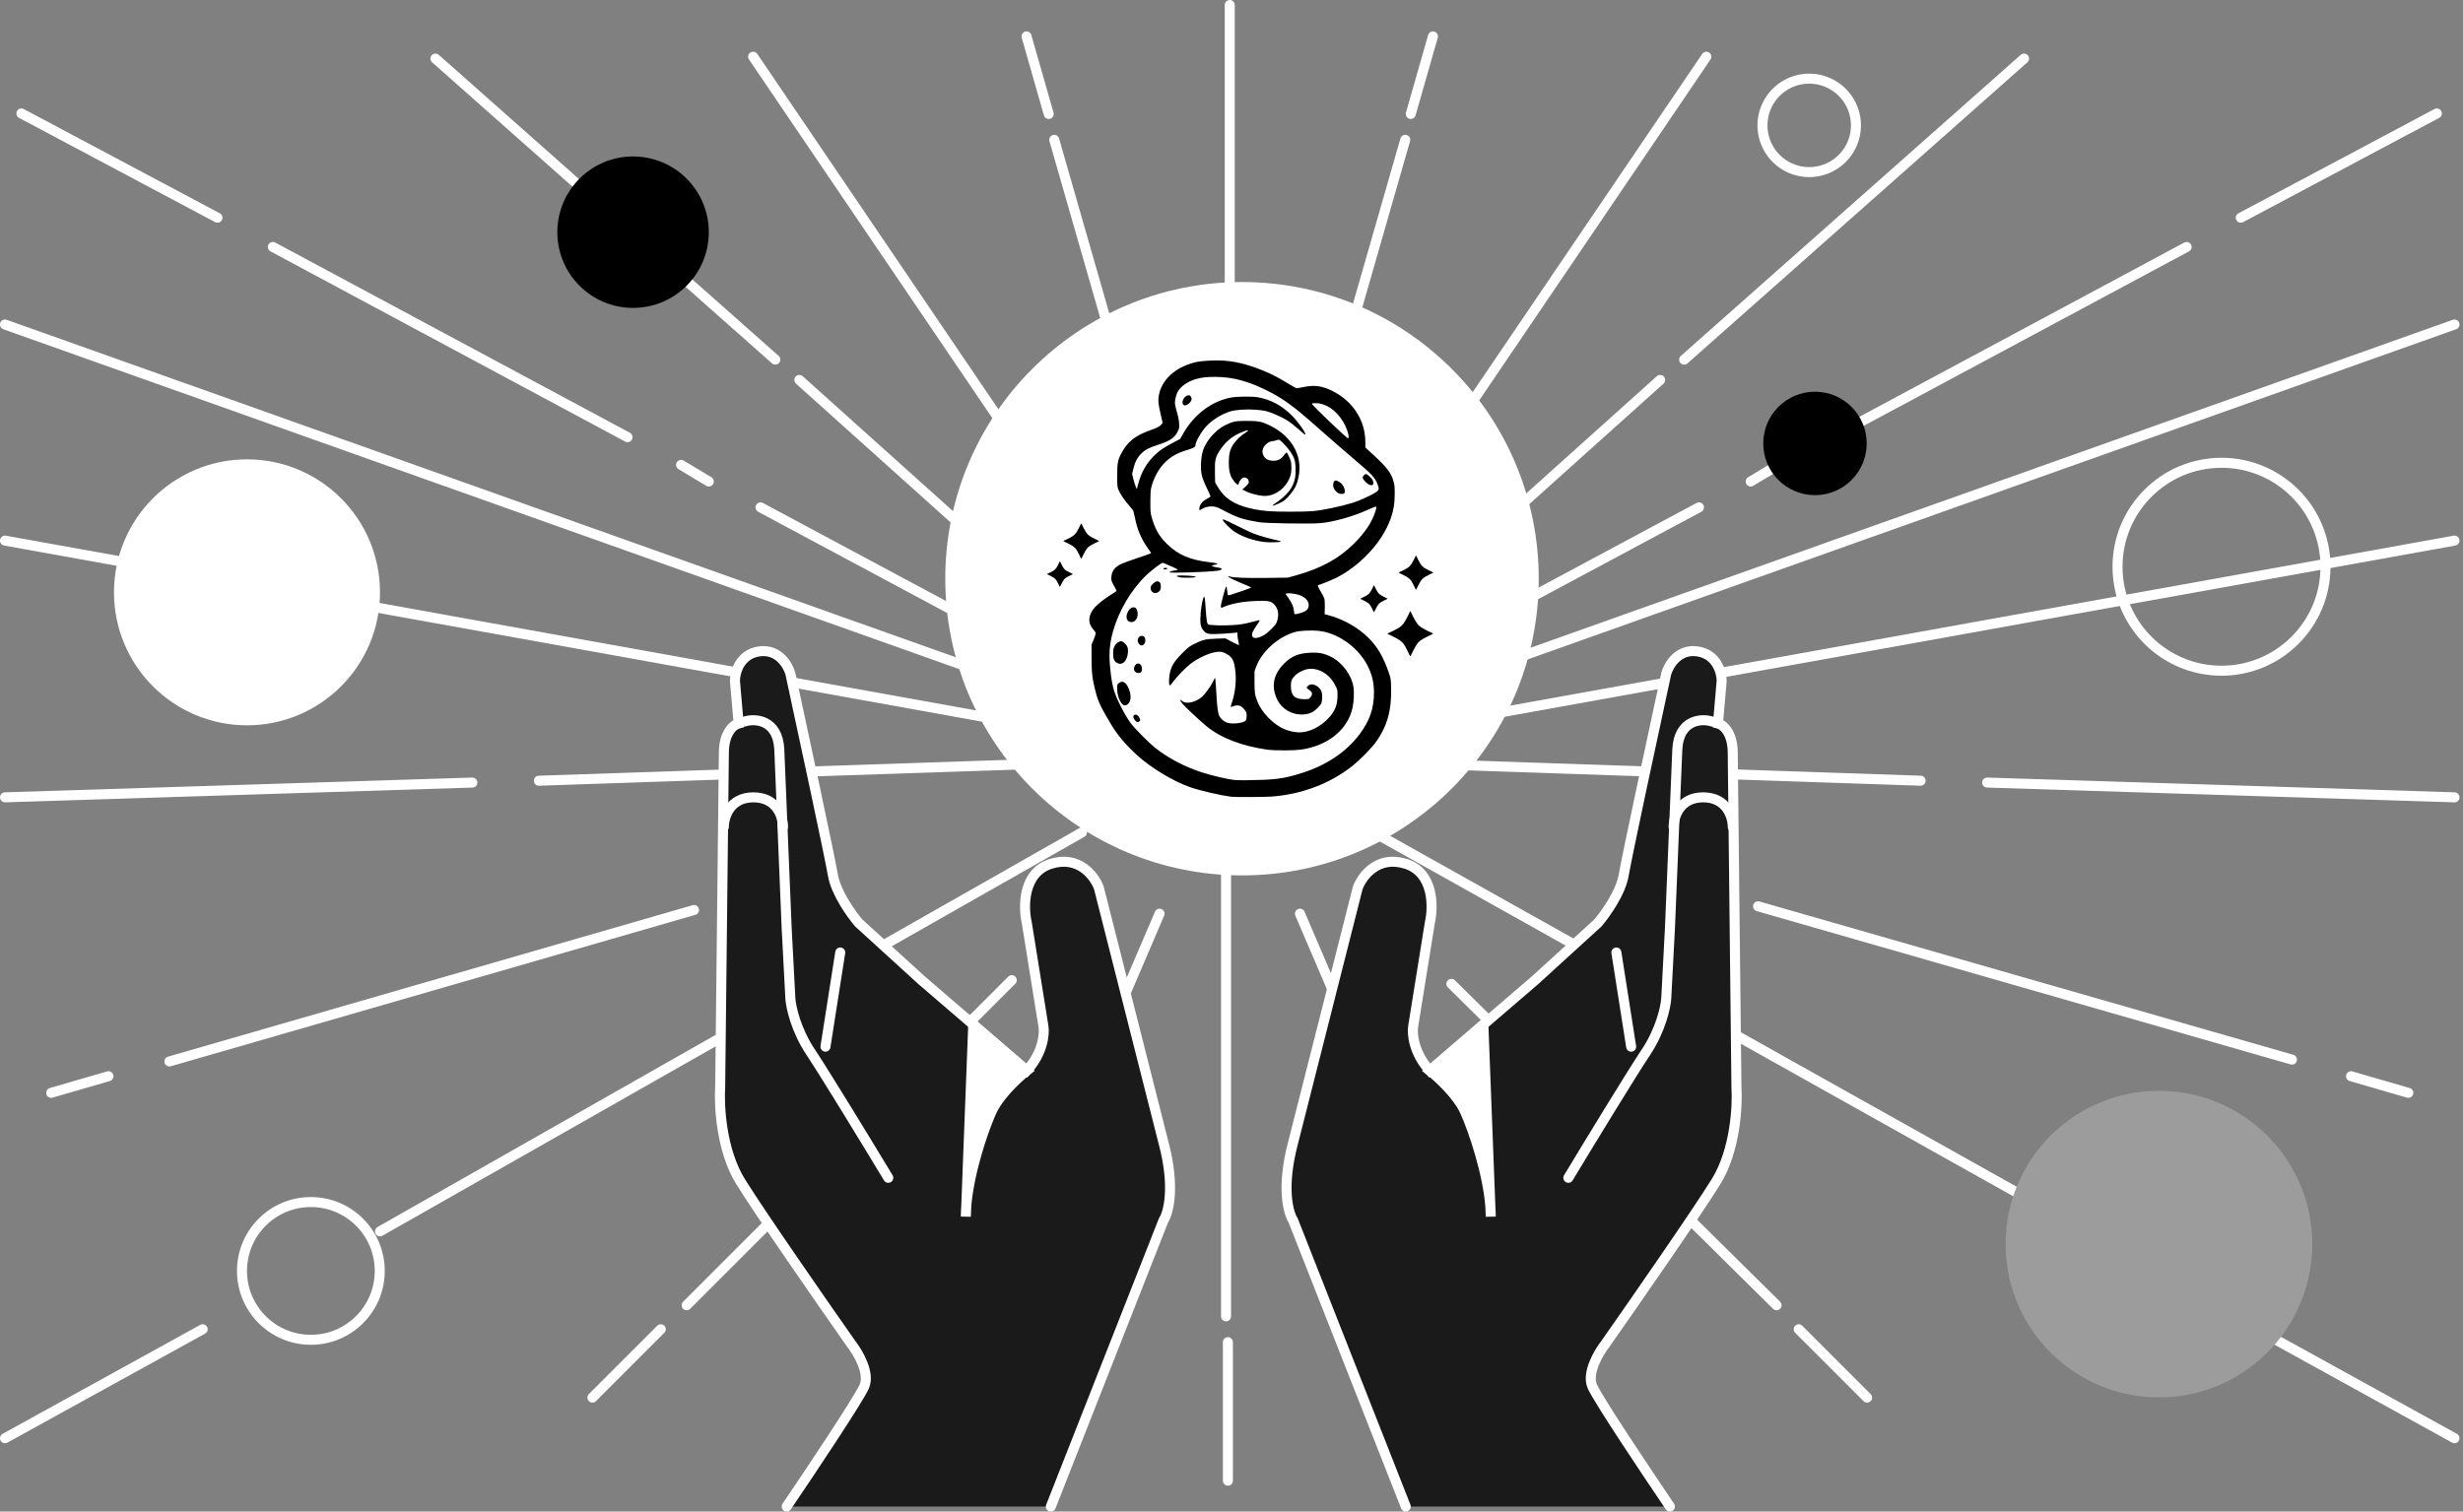 <?xml version="1.0" encoding="UTF-8" standalone="no"?>
<svg
   width="492"
   height="302"
   fill="none"
   version="1.1"
   id="svg14"
   sodipodi:docname="holding_chameleon.svg"
   inkscape:version="1.3.2 (091e20e, 2023-11-25, custom)"
   xmlns:inkscape="http://www.inkscape.org/namespaces/inkscape"
   xmlns:sodipodi="http://sodipodi.sourceforge.net/DTD/sodipodi-0.dtd"
   xmlns="http://www.w3.org/2000/svg"
   xmlns:svg="http://www.w3.org/2000/svg">
  <rect width="100%" height="100%" fill="#808080" stroke="none"/>
  <defs
     id="defs14" />
  <sodipodi:namedview
     id="namedview14"
     pagecolor="#505050"
     bordercolor="#eeeeee"
     borderopacity="1"
     inkscape:showpageshadow="0"
     inkscape:pageopacity="0"
     inkscape:pagecheckerboard="0"
     inkscape:deskcolor="#505050"
     inkscape:zoom="2.2987805"
     inkscape:cx="246"
     inkscape:cy="151.16711"
     inkscape:window-width="1920"
     inkscape:window-height="1017"
     inkscape:window-x="-8"
     inkscape:window-y="-8"
     inkscape:window-maximized="1"
     inkscape:current-layer="svg14" />
  <style
     id="style1"><![CDATA[.B{stroke:#fff}.C{stroke-width:2}.D{stroke-linecap:round}]]></style>
  <path
     d="M4.275 22.667 43.442 43.5m11.064 5.84 70.849 38.007m16.235 8.856-5.535-3.321m15.867 8.487 41.328 22.14m51.66 48.709v90.775m.371 5.166v27.675M1 64.838l192.989 68.634M1 108.011l200.738 36.163M1 159.303l93.358-2.952m13.285-.369 98.155-3.321M10.225 218.343l11.439-3.321m12.178-2.952 104.797-30.258M1 287.347l39.483-21.771m35.423-19.558 140.222-79.705m-97.784 112.916 13.653-13.653m5.165-4.797 64.945-64.945m-13.285 85.978 7.749-18.082m1.847-3.689 33.21-77.491M86.978 11.701l67.897 60.148m4.797 4.059 32.472 29.151m-41.697-93.727 49.816 73.432m4.796-77.491 4.428 15.498m1.107 5.166 10.701 37.27M245.65 1v64.945m241.125-43.278L447.609 43.5m-10.816 5.84-70.849 38.007m-16.237 8.856 5.535-3.321m-15.867 8.487-41.328 22.14m192.252-58.671L297.31 133.472m192.989-25.461-200.738 36.163m200.738 15.129-93.358-2.952m-13.285-.369-98.155-3.321m195.573 65.682-11.439-3.321m-11.809-3.321-106.642-30.627m139.115 106.273-39.484-21.771m-35.424-20.296-140.96-78.967m98.526 112.916-13.653-13.653m-4.429-4.797-64.945-64.207m12.547 85.24-7.75-18.082m-1.846-3.689-33.21-77.491M404.32 11.701 336.424 71.85m-4.797 4.058-32.472 29.151m41.697-93.727-49.816 73.432m-4.798-77.491L281.81 22.77m-1.105 5.167-10.701 37.27M245.65 1v64.945"
     class="B C D"
     id="path1" />
  <circle
     cx="49.338"
     cy="118.343"
     r="26.568"
     fill="#fff"
     id="circle1" />
  <circle
     cx="443.759"
     cy="113.232"
     r="20.771"
     class="B C"
     id="circle2" />
  <circle
     cx="126.459"
     cy="46.388"
     r="15.129"
     fill="#000"
     id="circle3" />
  <circle
     cx="431.26"
     cy="248.563"
     r="30.627"
     fill="#9c9c9c"
     id="circle4" />
  <circle
     cx="362.551"
     cy="88.595"
     fill="#000"
     r="10.332"
     id="circle5" />
  <path
     d="m 370.734,25.051 a 9.332,9.332 0 0 1 -18.664,0 9.332,9.332 0 0 1 18.664,0 z"
     id="path5"
     style="stroke:#ffffff;stroke-width:2" />
  <circle
     cx="62.098"
     cy="253.923"
     r="13.76"
     id="circle6"
     style="stroke:#ffffff;stroke-width:2" />
  <circle
     cx="248.098"
     cy="115.624"
     r="59.274"
     fill="#fff"
     id="circle7" />
  <path
     d="M232.421 243.805L209.911 301h-52.768c4.674-6.888 14.318-21.328 15.499-23.985s-1.23-6.765-2.584-8.487l-22.14-32.472c-3.837-6.2-4.305-15.13-4.059-18.82l.738-66.789c0-4.133 1.968-5.658 2.952-5.904l-.738-8.487c0-1.723.96-5.314 4.797-5.905s5.781 2.706 6.273 4.428l8.487 40.222c.591 3.542 3.69 7.872 5.167 9.594l12.546 11.439 21.033 18.081c3.247-3.542 3.567-7.38 3.321-8.856l-3.321-20.664c-.738-3.198-.812-10.037 4.797-11.808s8.733 2.46 9.594 4.797l12.916 50.922c2.361 8.856.984 14.023 0 15.499z"
     fill="#1a1a1a"
     id="path7" />
  <g
     class="B C"
     id="g10">
    <g
       class="D"
       id="g9">
      <path
         d="M209.911 301l22.51-57.195c.984-1.476 2.361-6.642 0-15.499l-12.916-50.922c-.861-2.337-3.985-6.568-9.594-4.797s-5.535 8.61-4.797 11.808l3.321 20.664c.246 1.476-.074 5.314-3.321 8.856l-21.033-18.081-12.546-11.439c-1.477-1.722-4.576-6.052-5.167-9.594s-5.904-28.29-8.487-40.222c-.492-1.722-2.435-5.018-6.273-4.428s-4.797 4.182-4.797 5.905l.738 8.487c-.984.246-2.952 1.771-2.952 5.904l-.738 66.789c-.246 3.69.222 12.62 4.059 18.82s16.359 24.231 22.14 32.472c1.354 1.722 3.764 5.83 2.584 8.487S161.817 294.112 157.143 301m-8.486-156.826c2.214-.738 6.716-.369 7.011 5.535l1.476 35.793.738 14.022c.123 1.722 1.107 6.273 4.059 10.702s11.562 18.573 15.498 25.092"
         id="path8" />
      <path
         d="M156.406 165.207c0-1.968-1.181-5.904-5.904-5.904s-5.904 3.936-5.904 5.904m23.246 25.092-2.952 18.82"
         id="path9" />
    </g>
    <path
       d="M198.102 222.034c1.476-3.248 5.289-6.765 7.011-8.118l-10.701-9.226-1.403 36.472a26.62 26.62 0 0 0-.073 1.905l.073-1.905c.498-6.807 3.41-15.425 5.093-19.128z"
       fill="#fff"
       id="path10" />
  </g>
  <path
     d="M258.304 243.805L280.813 301h52.768c-4.674-6.888-14.317-21.328-15.498-23.985s1.23-6.765 2.583-8.487l22.14-32.472c3.838-6.2 4.305-15.13 4.059-18.82l-.738-66.789c0-4.133-1.968-5.658-2.952-5.904l.738-8.487c0-1.723-.959-5.314-4.797-5.905s-5.781 2.706-6.273 4.428l-8.487 40.222c-.59 3.542-3.69 7.872-5.166 9.594l-12.546 11.439-21.033 18.081c-3.247-3.542-3.567-7.38-3.321-8.856l3.321-20.664c.738-3.198.812-10.037-4.797-11.808s-8.733 2.46-9.594 4.797l-12.916 50.922c-2.362 8.856-.984 14.023 0 15.499z"
     fill="#1a1a1a"
     id="path11" />
  <g
     class="B C"
     id="g14">
    <g
       class="D"
       id="g13">
      <path
         d="M280.813 301l-22.509-57.195c-.984-1.476-2.362-6.642 0-15.499l12.916-50.922c.861-2.337 3.985-6.568 9.594-4.797s5.535 8.61 4.797 11.808l-3.321 20.664c-.246 1.476.074 5.314 3.321 8.856l21.033-18.081 12.546-11.439c1.476-1.722 4.576-6.052 5.166-9.594s5.904-28.29 8.487-40.222c.492-1.722 2.436-5.018 6.273-4.428s4.797 4.182 4.797 5.905l-.738 8.487c.984.246 2.952 1.771 2.952 5.904l.738 66.789c.246 3.69-.221 12.62-4.059 18.82s-16.359 24.231-22.14 32.472c-1.353 1.722-3.764 5.83-2.583 8.487s10.824 17.097 15.498 23.985m8.486-156.826c-2.214-.738-6.715-.369-7.011 5.535l-1.476 35.793-.738 14.022c-.123 1.722-1.107 6.273-4.059 10.702s-11.562 18.573-15.498 25.092"
         id="path12" />
      <path
         d="M334.32 165.207c0-1.968 1.181-5.904 5.904-5.904s5.904 3.936 5.904 5.904m-23.247 25.092l2.952 18.82"
         id="path13" />
    </g>
    <path
       d="M292.622 222.034c-1.476-3.248-5.289-6.765-7.011-8.118l10.701-9.226 1.403 36.472c.048.653.073 1.29.073 1.905l-.073-1.905c-.497-6.807-3.409-15.425-5.093-19.128Z"
       fill="#fff"
       id="path14" />
  </g>
  <path
     style="fill:#000000"
     d="m 245.956,159.186 c -2.32,-0.306 -6.199,-1.21 -8.245,-1.921 -3.418,-1.189 -7.933,-3.935 -10.739,-6.531 -2.184,-2.02 -3.822,-3.976 -5.024,-5.997 -2.079,-3.494 -2.589,-4.574 -3.101,-6.561 -0.657,-2.547 -0.795,-3.702 -0.8,-6.666 l -0.004,-2.694 0.418,-1.017 c 0.23,-0.559 0.418,-1.127 0.418,-1.262 0,-0.14 -0.214,-0.484 -0.499,-0.8 -1.148,-1.277 -1.026,-2.901 0.331,-4.411 0.628,-0.698 1.956,-1.733 3.236,-2.522 0.546,-0.337 1.023,-0.66 1.059,-0.718 0.036,-0.059 -0.035,-0.263 -0.158,-0.454 -0.123,-0.191 -0.375,-0.654 -0.561,-1.029 -0.299,-0.604 -0.332,-0.758 -0.284,-1.35 0.095,-1.181 0.649,-1.92 1.914,-2.553 0.385,-0.193 1.784,-0.707 3.107,-1.144 1.324,-0.437 2.525,-0.855 2.669,-0.931 l 0.262,-0.137 -0.711,-1.02 c -1.32,-1.895 -2.048,-3.617 -2.525,-5.974 -0.131,-0.65 -0.279,-1.287 -0.328,-1.417 -0.049,-0.129 -0.414,-0.592 -0.811,-1.028 -0.891,-0.979 -1.898,-2.482 -2.195,-3.275 -0.198,-0.53 -0.223,-0.834 -0.222,-2.721 0.002,-2.427 0.106,-3.048 0.712,-4.253 1.248,-2.479 2.818,-3.759 5.971,-4.866 1.335,-0.469 1.891,-0.765 2.186,-1.163 l 0.215,-0.29 -0.385,-1.649 c -0.481,-2.059 -0.556,-2.744 -0.403,-3.696 0.435,-2.71 2.483,-4.993 5.557,-6.195 1.506,-0.589 2.186,-0.729 4.206,-0.869 3.178,-0.219 5.718,0.108 8.83,1.138 2.618,0.866 4.912,1.951 7.38,3.491 0.681,0.425 1.35,0.801 1.487,0.835 0.137,0.034 0.768,-0.05 1.402,-0.187 2.262,-0.489 3.826,-0.267 5.994,0.847 4.01,2.061 6.422,5.876 6.422,10.156 v 1.053 l 1.644,1.518 c 2.682,2.476 3.504,3.559 3.979,5.235 0.211,0.746 0.244,1.108 0.238,2.591 -0.008,1.935 -0.218,3.198 -0.808,4.87 -1.618,4.586 -5.918,9.287 -10.778,11.783 -0.838,0.43 -3.499,1.507 -3.725,1.507 -0.15,0 0.061,0.499 0.561,1.324 0.327,0.54 0.646,1.173 0.709,1.407 0.063,0.234 0.099,1.021 0.079,1.748 l -0.035,1.322 0.862,0.234 c 2.907,0.79 5.774,2.411 7.816,4.419 1.863,1.831 3.066,3.879 4.153,7.069 0.384,1.125 0.403,1.252 0.451,2.937 0.131,4.585 -0.827,7.915 -3.19,11.085 -0.837,1.123 -3.144,3.46 -4.434,4.49 -4.497,3.593 -10.163,5.755 -16.274,6.211 -1.367,0.102 -7.322,0.127 -8.029,0.034 z m 6.197,-3.373 c 3.28,-0.13 5.029,-0.439 8.083,-1.426 4.842,-1.565 8.721,-4.189 11.329,-7.664 2.038,-2.715 2.889,-5.165 2.895,-8.329 0.004,-2.046 -0.387,-3.66 -1.327,-5.48 -1.842,-3.566 -5.824,-6.419 -9.57,-6.855 -1.536,-0.179 -3.901,-0.075 -4.89,0.215 -3.392,0.995 -6.559,3.819 -7.722,6.885 l -0.355,0.935 -0.003,2.048 c -0.003,2.21 0.062,2.657 0.588,4.02 0.852,2.21 3.217,4.621 5.444,5.551 0.786,0.328 2.113,0.613 2.856,0.613 2.031,0 4.228,-1.059 5.889,-2.838 1.305,-1.398 1.795,-2.615 1.808,-4.499 0.008,-1.132 0.005,-1.146 -0.453,-2.071 -1.157,-2.336 -3.585,-3.689 -5.733,-3.194 -0.771,0.178 -1.743,0.695 -2.25,1.197 -0.706,0.7 -0.878,1.114 -0.878,2.115 0,1.936 0.729,2.661 2.676,2.661 0.878,0 0.905,-0.008 1.212,-0.352 0.22,-0.246 0.315,-0.465 0.315,-0.728 0,-0.327 -0.069,-0.425 -0.539,-0.763 -0.296,-0.213 -0.539,-0.416 -0.539,-0.452 0,-0.036 0.13,-0.201 0.29,-0.367 0.5,-0.522 1.469,-0.342 2.233,0.414 0.444,0.44 0.603,0.898 0.603,1.732 -9.6e-4,1.164 -0.141,1.501 -0.955,2.304 -0.881,0.868 -1.596,1.181 -2.873,1.256 -2.181,0.129 -4.24,-1.066 -5.165,-2.996 -1.243,-2.593 -0.776,-5.003 1.388,-7.172 1.478,-1.481 2.852,-2.05 5.237,-2.168 1.642,-0.081 2.721,0.126 4.058,0.779 2.3,1.124 4.228,3.721 4.573,6.16 0.135,0.954 0.054,2.837 -0.168,3.916 -0.752,3.649 -3.55,6.54 -7.618,7.871 -1.84,0.602 -3.19,0.783 -5.913,0.79 -1.449,0.004 -2.837,-0.05 -3.449,-0.135 -5.145,-0.711 -9.44,-2.37 -12.286,-4.746 -1.376,-1.148 -4.326,-3.916 -4.76,-4.465 -0.514,-0.65 -0.56,-0.969 -0.081,-0.566 0.425,0.358 0.724,0.428 1.51,0.357 0.76,-0.069 1.795,-0.533 2.438,-1.093 0.641,-0.559 1.691,-1.988 2.214,-3.015 l 0.445,-0.874 0.079,0.539 c 0.043,0.296 0.134,1.58 0.201,2.852 0.131,2.468 0.305,3.754 0.58,4.286 0.254,0.491 0.813,1.006 1.361,1.254 0.995,0.45 3.517,0.201 3.93,-0.388 0.106,-0.152 0.167,-0.477 0.167,-0.898 0,-0.554 -0.049,-0.728 -0.305,-1.081 -0.714,-0.986 -1.407,-1.232 -2.374,-0.845 -0.25,0.1 -0.476,0.162 -0.501,0.136 -0.025,-0.025 0.077,-0.407 0.227,-0.849 0.666,-1.955 0.92,-4.235 0.7,-6.266 -0.214,-1.968 -0.523,-2.669 -1.454,-3.295 -0.815,-0.548 -1.542,-0.719 -2.411,-0.568 -1.517,0.264 -3.527,1.187 -5,2.296 -0.983,0.74 -2.893,2.693 -3.58,3.661 -0.284,0.4 -0.56,0.727 -0.613,0.727 -0.177,0 -0.237,-0.549 -0.162,-1.474 0.16,-1.978 0.737,-3.078 2.594,-4.948 1.122,-1.13 1.422,-1.368 2.266,-1.798 1.759,-0.895 2.42,-1.06 4.518,-1.127 l 1.837,-0.058 1.374,0.724 c 0.846,0.446 1.373,0.669 1.37,0.58 -0.002,-0.079 -0.074,-0.435 -0.16,-0.791 -0.086,-0.356 -0.157,-0.882 -0.158,-1.171 l -0.002,-0.524 -0.35,0.06 c -0.193,0.033 -1.353,0.12 -2.578,0.193 -2.632,0.156 -3.193,0.085 -3.724,-0.475 -0.737,-0.776 -0.876,-1.544 -0.689,-3.795 0.1,-1.207 0.415,-2.763 0.629,-3.11 0.137,-0.222 0.233,0.396 0.351,2.261 0.137,2.161 0.263,3.041 0.464,3.242 0.207,0.207 2.967,0.29 5.035,0.152 1.472,-0.099 2.066,-0.193 3.449,-0.55 0.919,-0.237 1.707,-0.432 1.751,-0.432 0.166,-4.6e-4 0.065,0.211 -0.496,1.037 -0.768,1.13 -0.932,1.467 -0.932,1.917 0,0.735 0.834,0.817 2.06,0.204 0.597,-0.298 1.041,-0.642 1.775,-1.374 0.854,-0.852 1.004,-1.058 1.179,-1.623 0.306,-0.988 0.262,-1.936 -0.121,-2.647 -0.453,-0.84 -1.043,-1.25 -1.938,-1.346 -0.907,-0.097 -3.542,0.024 -4.949,0.227 -1.338,0.194 -2.959,0.617 -3.646,0.953 -0.787,0.385 -0.788,0.271 -0.024,-2.564 0.493,-1.827 0.58,-1.904 0.698,-0.614 0.038,0.413 0.105,0.788 0.149,0.832 0.044,0.044 0.261,0.026 0.481,-0.041 0.811,-0.246 3.925,-1.323 4.086,-1.414 0.124,-0.069 -0.05,-0.182 -0.682,-0.442 -2.818,-1.159 -3.812,-1.64 -3.812,-1.845 0,-0.052 0.129,-0.046 0.286,0.014 0.632,0.24 3.289,0.342 7.42,0.285 l 4.203,-0.058 1.724,-0.484 c 4.974,-1.397 8.509,-3.35 11.536,-6.374 2.193,-2.19 3.575,-4.3 4.251,-6.49 0.143,-0.463 0.185,-0.755 0.118,-0.823 -0.067,-0.067 -0.668,0.155 -1.693,0.625 -2.848,1.308 -6.827,2.427 -9.47,2.664 -1.907,0.171 -10.737,0.041 -12.125,-0.179 -2.84,-0.45 -4.391,-0.91 -6.143,-1.823 -2.267,-1.182 -2.483,-1.273 -3.116,-1.331 -0.778,-0.07 -1.67,0.117 -2.189,0.46 -0.573,0.378 -0.663,0.35 -0.577,-0.186 0.116,-0.725 0.66,-1.378 1.497,-1.794 0.397,-0.198 0.722,-0.422 0.722,-0.497 0,-0.076 -0.337,-0.835 -0.749,-1.688 -0.841,-1.74 -1.063,-2.456 -1.155,-3.706 -0.079,-1.083 0.121,-2.976 0.4,-3.787 0.687,-1.996 2.561,-4.123 4.453,-5.052 1.524,-0.749 2.064,-0.855 4.325,-0.849 2.241,0.005 2.911,0.129 4.341,0.799 3.901,1.828 6.171,5.01 6.165,8.642 -0.002,1.194 -0.327,2.706 -0.789,3.666 -0.404,0.839 -1.484,2.189 -2.214,2.768 -0.453,0.359 -2.194,1.134 -2.396,1.066 -0.061,-0.02 0.317,-0.324 0.84,-0.675 1.367,-0.917 2.598,-2.188 3.091,-3.189 0.557,-1.132 0.746,-2.136 0.687,-3.659 -0.055,-1.422 -0.24,-2.024 -0.971,-3.159 -0.455,-0.707 -1.709,-2.093 -2.16,-2.389 -0.207,-0.136 -0.296,-0.136 -0.668,-0.004 -0.236,0.084 -0.53,0.155 -0.653,0.158 -1.21,0.026 -2.35,1.275 -2.149,2.356 0.189,1.021 0.954,1.582 2.157,1.582 0.935,5.17e-4 1.523,-0.308 2.14,-1.122 0.229,-0.302 0.452,-0.548 0.497,-0.548 0.111,0 0.711,1.248 0.855,1.778 0.147,0.542 0.148,1.895 0.002,2.533 -0.6,2.617 -3.205,4.636 -5.642,4.371 -1.1,-0.119 -2.437,-0.479 -3.264,-0.876 l -0.787,-0.378 0.648,-0.6 c 0.533,-0.494 0.648,-0.661 0.648,-0.947 0,-0.629 -0.715,-1.06 -1.277,-0.77 -0.292,0.151 -0.771,0.914 -0.771,1.228 0,0.384 -0.667,-0.161 -1.193,-0.975 -0.532,-0.823 -0.765,-1.84 -0.76,-3.316 0.006,-1.766 0.244,-2.687 0.968,-3.743 0.54,-0.787 1.403,-1.622 2.191,-2.119 1.236,-0.78 0.76,-0.804 -0.962,-0.049 -1.666,0.731 -2.955,1.86 -4.038,3.539 -0.848,1.315 -0.97,1.877 -0.928,4.277 l 0.035,2.027 0.366,0.647 c 0.523,0.925 1.214,1.792 1.888,2.368 1.763,1.506 4.563,2.42 8.416,2.747 1.682,0.143 6.963,0.143 8.741,5.3e-4 1.961,-0.157 5.478,-0.888 8.126,-1.687 1.104,-0.334 3.59,-1.453 4.443,-2.002 0.79,-0.508 0.849,-0.725 0.468,-1.698 -0.539,-1.373 -1.062,-1.928 -4.803,-5.097 -2.144,-1.816 -4.764,-4.099 -8.662,-7.547 -2.923,-2.585 -5.294,-4.32 -7.558,-5.529 -4.307,-2.299 -7.703,-3.272 -11.43,-3.272 -1.719,0 -2.72,0.116 -3.874,0.45 -1.592,0.46 -3.067,1.502 -3.597,2.542 -0.308,0.604 -0.552,1.574 -0.552,2.194 0,0.279 0.177,1.105 0.393,1.836 0.271,0.917 0.409,1.624 0.444,2.276 0.049,0.893 0.033,0.984 -0.285,1.63 -0.619,1.258 -1.516,1.861 -3.949,2.654 -1.868,0.609 -2.556,0.972 -3.345,1.762 -0.791,0.792 -1.249,1.689 -1.574,3.083 l -0.23,0.985 0.241,0.991 c 0.133,0.545 0.342,1.227 0.466,1.517 l 0.225,0.526 0.311,-1.173 c 0.598,-2.253 1.678,-4.111 3.296,-5.669 0.952,-0.917 1.789,-1.473 3.914,-2.6 l 1.147,-0.609 0.605,-1.068 c 2.16,-3.815 5.636,-6.441 9.515,-7.189 1.215,-0.234 4.27,-0.266 5.422,-0.056 2.605,0.474 4.765,1.641 6.796,3.672 1.245,1.245 2.858,3.537 2.642,3.753 -0.068,0.068 -0.106,0.039 -1.301,-1.012 -1.79,-1.572 -2.717,-2.161 -4.796,-3.043 -1.419,-0.602 -2.088,-0.758 -3.809,-0.889 -1.846,-0.14 -3.988,0.005 -5.084,0.343 -1.702,0.525 -3.609,1.707 -4.773,2.958 -1.007,1.081 -2.177,3.13 -2.177,3.811 0,0.347 -0.4,0.572 -1.694,0.951 -2.105,0.618 -3.529,1.481 -4.794,2.905 -1.014,1.142 -1.902,2.874 -2.318,4.524 -0.145,0.576 -0.187,1.217 -0.19,2.895 -0.003,2.03 0.014,2.216 0.291,3.187 0.668,2.341 1.506,3.778 3.092,5.308 2.201,2.121 4.501,3.109 8.325,3.572 0.751,0.091 1.442,0.195 1.535,0.231 0.272,0.104 0.103,0.228 -0.418,0.306 -0.266,0.04 -0.511,0.116 -0.543,0.169 -0.065,0.105 0.471,0.268 1.249,0.379 1.01,0.144 0.927,0.503 -0.148,0.635 -2.227,0.274 -9.561,0.504 -9.561,0.299 0,-0.126 0.474,-0.275 1.277,-0.401 0.258,-0.041 0.427,-0.109 0.377,-0.151 -0.147,-0.125 -2.87,-1.337 -3.005,-1.337 -0.287,0 -2.233,1.465 -3.268,2.461 -3.043,2.926 -5.506,7.092 -6.693,11.32 -0.467,1.664 -0.676,3.152 -0.674,4.792 0.003,2.284 0.445,5.596 0.945,7.086 0.652,1.941 2.231,4.982 3.361,6.471 0.759,1 3.589,3.856 4.716,4.759 2.615,2.096 6.008,3.882 9.499,5.003 2.012,0.646 5.206,1.389 6.451,1.502 0.874,0.079 3.085,0.067 5.55,-0.032 z m -25.413,-11.888 c -0.51,-0.526 -0.432,-1.153 0.143,-1.153 0.405,0 0.994,0.851 0.849,1.228 -0.049,0.127 -0.357,0.274 -0.588,0.28 -0.033,8.1e-4 -0.215,-0.158 -0.404,-0.354 z m -2.549,-3.241 c -0.601,-0.601 -1.029,-1.888 -1.029,-3.096 0,-0.798 0.014,-0.845 0.332,-1.112 0.631,-0.531 1.315,-0.25 1.811,0.743 0.737,1.476 0.72,2.887 -0.043,3.486 -0.386,0.304 -0.754,0.296 -1.072,-0.021 z m 2.577,-6.476 c -0.303,-0.303 -0.337,-0.684 -0.102,-1.139 0.326,-0.631 0.991,-0.687 1.29,-0.109 0.228,0.441 0.211,1.113 -0.034,1.334 -0.295,0.267 -0.843,0.226 -1.155,-0.086 z m -3.602,-1.756 c -0.603,-0.304 -0.812,-0.785 -0.81,-1.859 0.002,-0.739 0.051,-1.016 0.254,-1.432 0.284,-0.582 0.877,-1.047 1.335,-1.047 0.424,0 1.227,0.816 1.327,1.348 0.221,1.177 -0.266,2.672 -0.981,3.011 -0.452,0.215 -0.665,0.21 -1.125,-0.021 z m 4.381,-3.778 c -0.713,-0.744 0.018,-2 0.892,-1.532 0.484,0.259 0.469,1.325 -0.024,1.67 -0.338,0.237 -0.539,0.205 -0.868,-0.137 z m -1.975,-4.485 c -1.228,-0.543 -0.129,-3.215 1.154,-2.808 0.492,0.156 0.701,1.44 0.354,2.172 -0.3,0.632 -0.923,0.895 -1.508,0.636 z m 4.919,-5.743 c -0.398,-0.145 -0.647,-0.502 -0.647,-0.927 0,-0.36 0.074,-0.5 0.471,-0.897 0.537,-0.537 0.994,-0.623 1.361,-0.255 0.272,0.272 0.3,1.232 0.047,1.593 -0.291,0.416 -0.837,0.631 -1.233,0.486 z m 5.405,-3.075 c -0.317,-0.046 -0.656,-0.128 -0.753,-0.182 -0.332,-0.186 0.389,-0.258 1.872,-0.187 1.394,0.067 2.121,0.199 1.775,0.323 -0.282,0.101 -2.294,0.133 -2.894,0.046 z m -3.465,-1.753 c 0,-0.113 0.114,-0.162 0.377,-0.162 0.39,0 0.505,0.143 0.207,0.258 -0.303,0.116 -0.584,0.07 -0.584,-0.096 z m 20.046,-5.337 c -2.364,-0.327 -4.564,-1.124 -6.094,-2.209 -0.65,-0.461 -1.877,-1.69 -2.096,-2.099 -0.217,-0.405 0.222,-0.24 2.808,1.06 1.396,0.702 2.892,1.411 3.323,1.576 1.049,0.401 3.398,1.071 4.571,1.303 0.628,0.125 0.913,0.224 0.842,0.295 -0.144,0.144 -2.477,0.195 -3.353,0.074 z m 14.927,-9.714 c -0.766,-0.422 -1.209,-1.204 -1.079,-1.903 0.093,-0.496 0.23,-0.667 0.538,-0.667 0.253,0 0.977,0.442 1.215,0.741 0.504,0.635 0.721,1.539 0.436,1.824 -0.161,0.161 -0.821,0.163 -1.11,0.004 z m 6.004,-1.776 c -0.465,-0.232 -1.208,-1.082 -1.208,-1.382 0,-0.264 0.413,-0.704 0.661,-0.704 0.228,0 1.003,0.686 1.278,1.131 0.318,0.515 0.265,1.068 -0.107,1.106 -0.148,0.015 -0.429,-0.053 -0.624,-0.15 z M 236.372,80.848 c -0.515,-0.515 0.268,-1.876 1.08,-1.878 0.316,-5.63e-4 0.583,0.332 0.583,0.727 0,0.41 -0.445,0.969 -0.935,1.173 -0.447,0.187 -0.521,0.184 -0.728,-0.022 z m 23.142,41.708 c 1.381,-0.358 1.908,-0.817 1.908,-1.661 0,-0.919 -0.8,-1.701 -2.143,-2.092 -0.724,-0.211 -1.843,-0.331 -2.218,-0.237 l -0.284,0.071 0.612,0.868 c 0.706,1.002 0.993,1.683 1.087,2.582 0.076,0.727 0.064,0.721 1.038,0.469 z m 9.882,-35.368 c -0.002,-0.611 -0.554,-2.072 -1.135,-3.004 -1.396,-2.24 -3.404,-3.597 -5.38,-3.636 -0.613,-0.012 -0.758,0.017 -0.786,0.159 -0.046,0.224 6.927,6.885 7.207,6.885 0.053,0 0.096,-0.182 0.095,-0.404 z"
     id="path15" />
  <g
     id="g15"
     transform="matrix(0.182,0,0,0.182,206.808,91.068)">
    <path
       d="m 70.005,93.556 c 0,0.465 -8.681,3.611 -12.292,7.083 -3.472,3.472 -6.747,12.283 -7.292,12.292 -0.617,0.01 -3.542,-8.542 -6.875,-11.875 -3.611,-3.75 -12.687,-6.928 -12.708,-7.5 -0.018,-0.496 8.819,-3.611 12.292,-7.083 3.611,-3.472 6.881,-12.304 7.292,-12.292 0.404,0.012 3.819,8.958 7.292,12.292 3.611,3.472 12.292,6.584 12.292,7.083 z"
       id="text1"
       style="fill:#000000;fill-opacity:1;stroke-width:10"
       aria-label="✦"
       sodipodi:nodetypes="scscscscs" />
    <path
       d="m 436.588,195.255 c 0,0.594 -11.082,4.61 -15.691,9.043 -4.433,4.433 -8.613,15.68 -9.309,15.691 -0.788,0.013 -4.521,-10.904 -8.777,-15.16 -4.61,-4.787 -16.196,-8.844 -16.223,-9.574 -0.023,-0.633 11.259,-4.61 15.691,-9.043 4.61,-4.433 8.784,-15.707 9.309,-15.691 0.516,0.015 4.876,11.436 9.309,15.691 4.61,4.433 15.691,8.405 15.691,9.043 z"
       id="text1-0"
       style="fill:#000000;fill-opacity:1;stroke-width:12.766"
       aria-label="✦"
       sodipodi:nodetypes="scscscscs" />
    <path
       d="m 386.694,156.878 c 0,0.356 -6.649,2.766 -9.415,5.426 -2.66,2.66 -5.168,9.408 -5.585,9.415 -0.473,0.008 -2.713,-6.543 -5.266,-9.096 -2.766,-2.872 -9.718,-5.307 -9.734,-5.745 -0.014,-0.38 6.755,-2.766 9.415,-5.426 2.766,-2.66 5.271,-9.424 5.585,-9.415 0.31,0.009 2.926,6.862 5.585,9.415 2.766,2.66 9.415,5.043 9.415,5.426 z"
       id="text1-0-2"
       style="fill:#000000;fill-opacity:1;stroke-width:7.66"
       aria-label="✦"
       sodipodi:nodetypes="scscscscs" />
    <path
       d="m 436.817,128.206 c 0,0.451 -8.422,3.504 -11.926,6.872 -3.369,3.369 -6.546,11.917 -7.074,11.926 -0.599,0.01 -3.436,-8.287 -6.67,-11.521 -3.504,-3.638 -12.309,-6.722 -12.33,-7.277 -0.018,-0.481 8.557,-3.504 11.926,-6.872 3.504,-3.369 6.676,-11.937 7.074,-11.926 0.392,0.011 3.706,8.691 7.074,11.926 3.504,3.369 11.926,6.388 11.926,6.872 z"
       id="text1-0-2-6"
       style="fill:#000000;fill-opacity:1;stroke-width:9.702"
       aria-label="✦"
       sodipodi:nodetypes="scscscscs" />
    <path
       d="m 41.183,129.855 c 0,0.405 -6.293,2.618 -8.911,5.135 -2.517,2.517 -4.933,8.902 -5.286,8.911 -0.367,0.01 -2.568,-6.193 -4.984,-8.609 -2.618,-2.719 -9.216,-5.15 -9.214,-5.438 0.004,-0.398 6.394,-2.618 8.911,-5.135 2.618,-2.517 4.922,-8.893 5.286,-8.911 0.416,-0.021 2.769,6.495 5.286,8.911 2.618,2.517 8.911,4.611 8.911,5.135 z"
       id="text1-9"
       style="fill:#000000;fill-opacity:1;stroke-width:10"
       aria-label="✦"
       sodipodi:nodetypes="scscscscs" />
  </g>
</svg>
